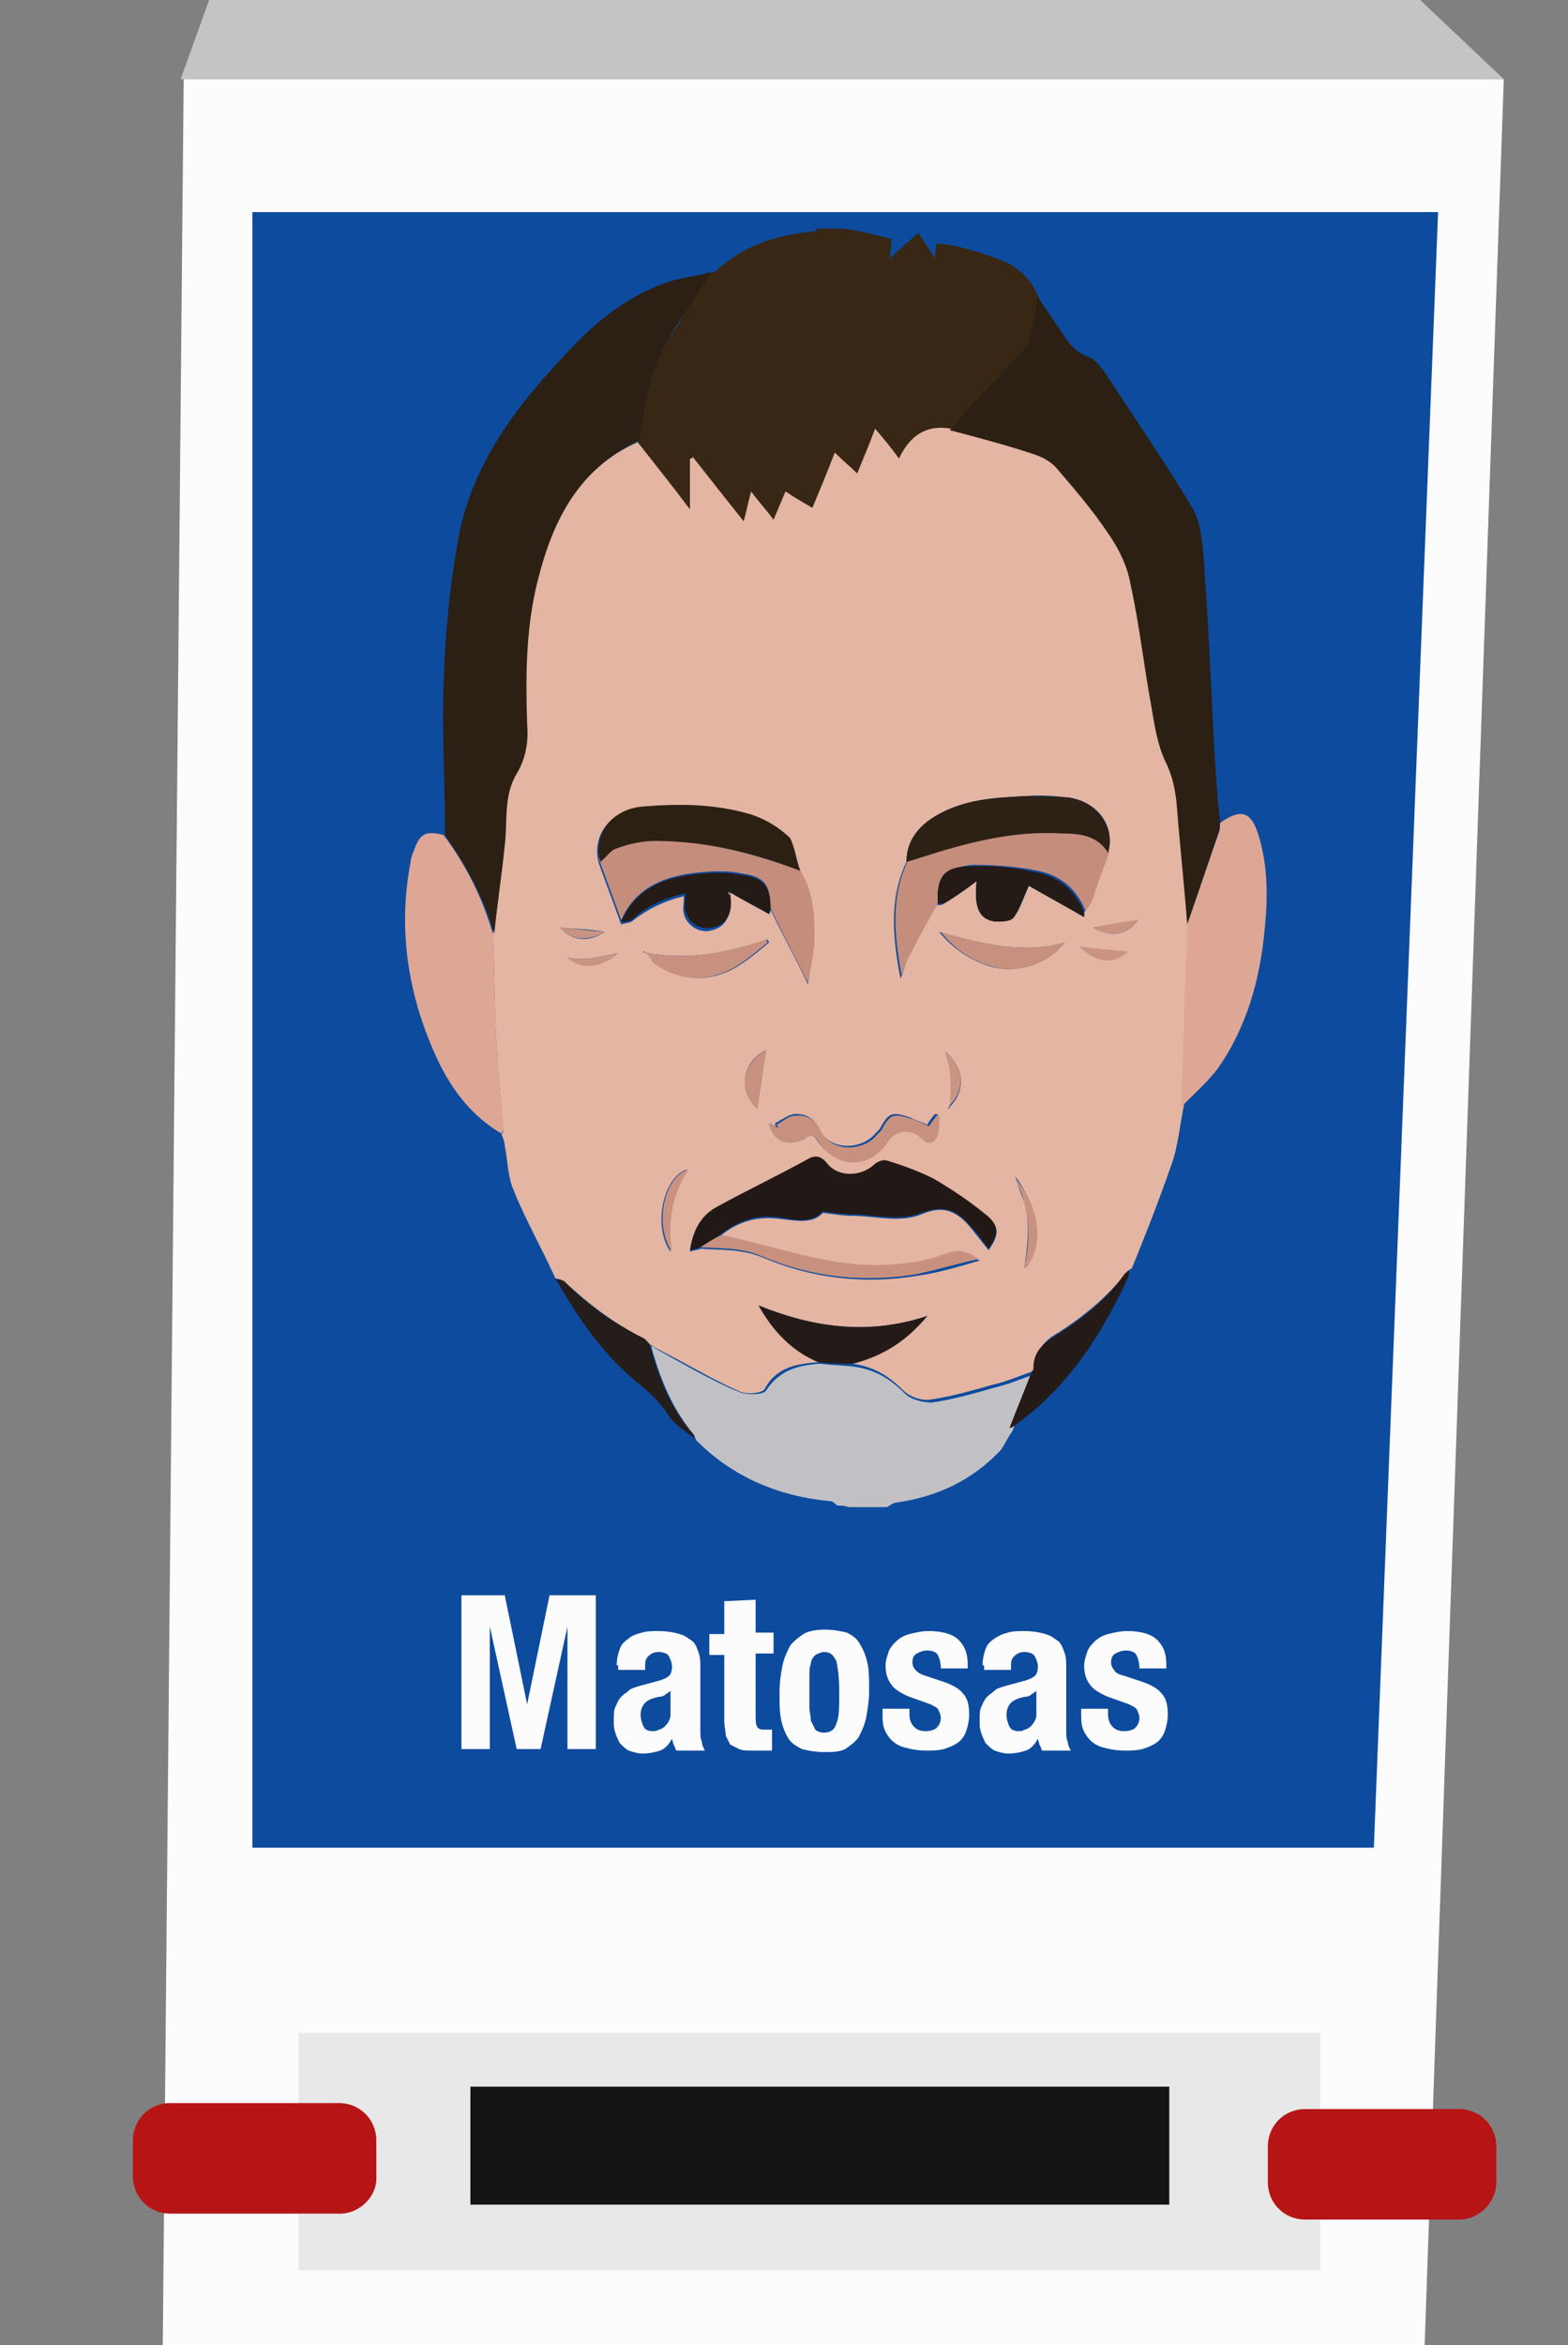 <?xml version="1.0" encoding="utf-8"?>
<!-- Generator: Adobe Illustrator 19.0.0, SVG Export Plug-In . SVG Version: 6.00 Build 0)  -->
<svg version="1.1" id="Layer_1" xmlns="http://www.w3.org/2000/svg" xmlns:xlink="http://www.w3.org/1999/xlink" x="0px" y="0px"
	 viewBox="-447 372 105 157" style="enable-background:new -447 372 105 157;" xml:space="preserve">
<rect x="-447" y="372" width="105" height="157" fill="#808080" stroke="none"/>
<style type="text/css">
	.st0{fill:#FCFCFC;}
	.st1{fill:#C4C4C4;}
	.st2{fill:#0D4B9E;}
	.st3{fill:#E8E8E8;}
	.st4{fill:#141414;}
	.st5{fill:#B71515;}
	.st6{fill:#372714;}
	.st7{fill:#C1C1C5;}
	.st8{fill:#E3B5A2;}
	.st9{fill:#2B2013;}
	.st10{fill:#DEA795;}
	.st11{fill:#241B18;}
	.st12{fill:#251D1A;}
	.st13{fill:#221916;}
	.st14{fill:#C48D7C;}
	.st15{fill:#C58D7C;}
	.st16{fill:#2D2115;}
	.st17{fill:#2C2013;}
	.st18{fill:#241B17;}
	.st19{fill:#C8917F;}
	.st20{fill:#C8907E;}
	.st21{fill:#C99280;}
	.st22{fill:#CA9482;}
	.st23{fill:#CB9482;}
	.st24{fill:#CA9381;}
</style>
<g>
	<g>
		<polygon class="st0" points="-351.6,529 -436.1,529 -434.7,377.3 -346.3,377.3 		"/>
		<polygon class="st1" points="-433,372 -351.9,372 -346.3,377.3 -434.9,377.3 		"/>
		<polygon class="st2" points="-355,495.7 -430.1,495.7 -430.1,386.2 -350.7,386.2 		"/>
		<rect x="-427" y="508.1" class="st3" width="68.4" height="15.9"/>
		<rect x="-415.5" y="511.7" class="st4" width="46.8" height="7.9"/>
	</g>
	<path class="st5" d="M-349.3,520.6h-10.3c-1.4,0-2.5-1.1-2.5-2.5v-2.4c0-1.4,1.1-2.5,2.5-2.5h10.3c1.4,0,2.5,1.1,2.5,2.5v2.4
		C-346.8,519.4-347.9,520.6-349.3,520.6z"/>
	<path class="st5" d="M-424.2,520.2h-11.4c-1.4,0-2.5-1.1-2.5-2.5v-2.4c0-1.4,1.1-2.5,2.5-2.5h11.3c1.4,0,2.5,1.1,2.5,2.5v2.4
		C-421.7,519-422.9,520.2-424.2,520.2z"/>
	<g>
		<g>
			<path class="st6" d="M-399.4,390.3c0.2-0.1,0.4-0.1,0.5-0.3c1.8-1.6,4-2.3,6.4-2.5c0.1,0,0.2-0.1,0.2-0.2c0.6,0,1.1,0,1.7,0
				c0.7,0.1,1.4,0.2,2.1,0.4c0.4,0.1,0.8,0.2,1.2,0.3c0,0.4-0.1,0.9-0.1,1.3c0,0-0.1,0-0.1,0c0,0,0,0.1,0,0.1c0,0,0.1-0.1,0.1-0.1
				c0.6-0.6,1.2-1.1,1.9-1.7c0.3,0.5,0.7,1,1.1,1.7c0-0.4,0.1-0.6,0.1-1c1.5,0.1,2.9,0.6,4.3,1.1c1.3,0.5,2.1,1.4,2.6,2.6
				c-0.1,0.7-0.3,1.4-0.4,2.1c-0.1,0.4-0.1,0.9-0.3,1.1c-1.2,1.4-2.5,2.7-3.8,4.1c-0.5,0.5-0.9,1.1-1.4,1.6c-1.7-0.4-2.7,0.5-3.5,2
				c-0.6-0.7-1-1.3-1.6-2c-0.4,1.1-0.8,2-1.2,3c-0.5-0.5-1-0.9-1.5-1.4c-0.5,1.3-1,2.5-1.5,3.7c-0.6-0.4-1.2-0.7-1.8-1.1
				c-0.3,0.6-0.5,1.2-0.8,1.9c-0.5-0.7-1-1.3-1.5-1.9c-0.2,0.7-0.3,1.2-0.5,2c-1.2-1.5-2.3-2.9-3.4-4.3c-0.1,0-0.1,0-0.2,0.1
				c0,1.1,0,2.1,0,3.4c-1.3-1.6-2.4-3-3.5-4.5c0.1-0.5,0.1-1.1,0.2-1.6c0.3-2.4,1.2-4.6,2.6-6.6
				C-400.8,392.2-400.1,391.3-399.4,390.3z"/>
			<path class="st7" d="M-390.9,472.8c-0.2-0.1-0.3-0.3-0.5-0.3c-3.4-0.3-6.5-1.6-8.9-4c0,0-0.1-0.1-0.1-0.1c0-0.1-0.1-0.2-0.1-0.3
				c-1.5-1.8-2.3-3.8-2.9-6c0.2,0.1,0.3,0.2,0.5,0.3c1.8,1,3.5,2,5.4,2.8c0.5,0.2,1.6,0.2,1.8-0.1c0.9-1.4,2.2-1.7,3.6-1.8
				c0.8,0.1,1.5,0.1,2.3,0.2c1.4,0.2,2.4,0.8,3.4,1.8c0.4,0.4,1.2,0.6,1.8,0.6c1.4-0.2,2.8-0.6,4.2-1c0.9-0.2,1.8-0.6,2.7-0.9
				c-0.5,1.3-1,2.5-1.5,3.8c-0.3,0.4-0.5,0.9-0.8,1.3c-1.9,2-4.2,3.1-7,3.5c-0.2,0-0.4,0.2-0.6,0.3c-0.2,0-0.5,0-0.7,0
				c-0.6,0-1.3,0-1.9,0C-390.4,472.8-390.7,472.8-390.9,472.8z"/>
			<path class="st8" d="M-377.8,463.8c-0.9,0.3-1.8,0.7-2.7,0.9c-1.4,0.4-2.8,0.8-4.2,1c-0.6,0.1-1.4-0.2-1.8-0.6
				c-1-1-2-1.6-3.4-1.8c1.9-0.5,3.5-1.6,5-3.2c-3.9,1.3-7.6,0.8-11.3-0.7c1,1.8,2.3,3,4,3.8c-1.4,0.1-2.8,0.3-3.6,1.8
				c-0.2,0.3-1.3,0.4-1.8,0.1c-1.8-0.8-3.6-1.9-5.4-2.8c-0.2-0.1-0.3-0.2-0.5-0.3c-0.1-0.1-0.3-0.3-0.4-0.4c-2-1-3.7-2.3-5.3-3.8
				c-0.1-0.1-0.4-0.2-0.6-0.2c-0.9-2-2-3.9-2.8-5.9c-0.4-0.9-0.4-2-0.6-3c0-0.2-0.1-0.5-0.2-0.7c0-0.1,0.1-0.2,0.1-0.3
				c-0.2-2.2-0.4-4.4-0.5-6.6c-0.1-2.2-0.1-4.3-0.2-6.5c0.2-2,0.5-3.9,0.7-5.9c0.2-1.6-0.1-3.3,0.8-4.8c0.6-1,0.8-2.1,0.7-3.3
				c-0.1-3.2-0.1-6.5,0.7-9.6c1-4.1,2.8-7.6,6.8-9.4c1.1,1.4,2.3,2.9,3.5,4.5c0-1.2,0-2.3,0-3.4c0.1,0,0.1,0,0.2-0.1
				c1.1,1.4,2.2,2.8,3.4,4.3c0.2-0.7,0.3-1.3,0.5-2c0.5,0.7,1,1.2,1.5,1.9c0.3-0.7,0.5-1.2,0.8-1.9c0.6,0.4,1.1,0.7,1.8,1.1
				c0.5-1.2,1-2.4,1.5-3.7c0.5,0.5,1,0.9,1.5,1.4c0.4-1,0.8-1.9,1.2-3c0.6,0.7,1.1,1.3,1.6,2c0.7-1.5,1.8-2.3,3.5-2
				c1.9,0.5,3.7,1,5.6,1.6c0.6,0.2,1.2,0.6,1.6,1c1.2,1.4,2.4,2.8,3.4,4.3c0.7,1,1.2,2.2,1.5,3.4c0.6,2.7,0.9,5.5,1.4,8.2
				c0.2,1.2,0.5,2.5,0.9,3.6c0.4,1,0.7,1.9,0.8,3c0.2,2.7,0.4,5.4,0.7,8c-0.1,4-0.2,8.1-0.3,12.1c-0.3,1.4-0.4,2.9-0.9,4.2
				c-0.8,2.3-1.7,4.6-2.6,6.8c-0.1,0.1-0.2,0.1-0.3,0.2c-1.3,1.7-2.9,3-4.6,4.1c-0.9,0.5-1.5,1.1-1.5,2.2
				C-377.8,463.7-377.8,463.7-377.8,463.8L-377.8,463.8z M-409,436.1C-409,436.1-409,436.1-409,436.1
				C-409,436.1-409,436.1-409,436.1C-409,436.1-409,436.1-409,436.1c0.9,0.8,2.3,0.7,3.4-0.3c0,0,0,0,0-0.1c0,0,0,0,0,0.1
				C-406.7,436-407.8,436.4-409,436.1z M-409.5,434.1C-409.5,434-409.5,434-409.5,434.1C-409.5,434-409.5,434.1-409.5,434.1
				c0.8,0.9,1.9,1,3,0.3C-407.4,434.2-408.5,434.2-409.5,434.1z M-370.8,433.6c-1,0.2-2,0.3-3,0.5
				C-372.6,434.8-371.5,434.6-370.8,433.6C-370.8,433.6-370.7,433.5-370.8,433.6C-370.7,433.5-370.7,433.5-370.8,433.6
				C-370.7,433.5-370.7,433.5-370.8,433.6z M-374.7,435.4C-374.7,435.4-374.7,435.4-374.7,435.4
				C-374.7,435.4-374.7,435.4-374.7,435.4C-374.7,435.4-374.7,435.4-374.7,435.4c1.1,1,2.3,1.2,3.2,0.3c0,0,0,0,0.1,0c0,0,0,0,0,0
				c0,0,0,0-0.1,0.1C-372.5,435.7-373.6,435.5-374.7,435.4z M-383.7,442.4C-383.8,442.4-383.8,442.4-383.7,442.4
				C-383.8,442.4-383.8,442.4-383.7,442.4c0.4,1.2,0.5,2.4,0.3,3.6c0,0.1-0.1,0.1-0.1,0.2c0,0,0,0,0.1,0c0-0.1,0-0.1,0.1-0.2
				C-382.3,444.9-382.5,443.4-383.7,442.4z M-401,450.3c-1.6,0.5-2.3,3.8-1.1,5.5C-402.3,453.7-402,451.9-401,450.3
				C-400.9,450.2-400.9,450.2-401,450.3C-400.9,450.2-400.9,450.2-401,450.3z M-378.4,456.9c0.1-0.1,0.3-0.2,0.3-0.4
				c1-1.5,0.4-4.1-0.9-5.7c0.2,0.7,0.4,1.2,0.6,1.7C-378,454-378.2,455.5-378.4,456.9C-378.5,456.9-378.5,457-378.4,456.9
				C-378.5,457-378.5,457-378.4,456.9C-378.5,457-378.5,456.9-378.4,456.9z M-375.7,435.1c-2.8,0.8-5.5,0.1-8.4-0.7
				c0.9,1.1,2.1,1.9,3.4,2.3C-378.9,437.2-376.9,436.6-375.7,435.1C-375.7,435.1-375.7,435-375.7,435.1
				C-375.7,435-375.7,435.1-375.7,435.1z M-403.7,435.8c-0.1,0-0.1-0.1-0.2-0.1c0,0,0,0,0,0.1C-403.8,435.7-403.8,435.8-403.7,435.8
				c0.2,0.2,0.3,0.5,0.6,0.7c1.8,1.3,3.9,1.3,5.8,0c0.6-0.4,1.2-0.9,1.8-1.4c0-0.1-0.1-0.1-0.1-0.2
				C-398.3,435.8-400.9,436.3-403.7,435.8z M-395.5,447.2c0-0.1-0.1-0.1-0.1-0.2C-395.6,447.1-395.5,447.1-395.5,447.2
				c0.3,1.2,1.2,1.6,2.2,1c0.4-0.3,0.7-0.3,1,0.1c1.2,1.9,3.5,1.9,4.7,0c0.5-0.8,1.6-0.8,2.2-0.2c0.5,0.5,0.9,0.5,1.1-0.2
				c0.2-0.4,0.1-0.9,0.1-1.3c-0.1,0-0.1,0-0.2,0c-0.2,0.2-0.4,0.5-0.5,0.7c-0.4-0.2-0.8-0.3-1.2-0.5c-1.2-0.4-1.4-0.3-2,0.8
				c-0.1,0.1-0.2,0.2-0.3,0.3c-0.9,1.1-3.1,1.2-3.8-0.4c-0.3-0.7-1-1-1.7-0.9c-0.4,0.1-0.8,0.4-1.2,0.6c0,0.1,0,0.1,0.1,0.2
				C-395.1,447.4-395.3,447.3-395.5,447.2z M-398,431.8c0.8,0.5,1.6,0.9,2.5,1.4c0,0,0.1-0.1,0.1-0.3c0.8,1.7,1.7,3.3,2.5,5
				c0.1-0.8,0.3-1.8,0.4-2.7c0.1-1.7-0.1-3.3-0.9-4.8c-0.3-0.8-0.3-1.7-0.8-2.2c-0.7-0.7-1.7-1.3-2.7-1.6c-2.3-0.8-4.8-0.8-7.2-0.5
				c-2.1,0.2-3.3,1.9-2.8,3.7c0.5,1.4,1,2.7,1.5,4.1c0.2-0.1,0.5-0.1,0.7-0.2c1-0.8,2.2-1.4,3.5-1.7c0,0.4-0.1,0.9,0,1.2
				c0.2,0.8,1.1,1.3,1.8,1.1c1-0.2,1.4-1,1.2-2.2C-398.1,431.9-398.1,431.8-398,431.8z M-374.4,433.1c0.1-0.2,0.3-0.4,0.4-0.6
				c0.4-1.1,0.8-2.2,1.2-3.4c0.5-1.7-0.6-3.4-2.6-3.7c-0.9-0.1-1.9-0.2-2.9-0.1c-2.1,0.1-4.1,0.2-6,1.3c-1.2,0.7-2,1.7-2,3.1
				c-1.2,2.5-0.9,5.2-0.4,7.8c0.2-0.4,0.3-0.8,0.4-1.2c0.7-1.3,1.3-2.5,2-3.7c0.2,0,0.4,0,0.5-0.1c0.7-0.5,1.3-0.9,2.2-1.5
				c-0.2,1.8,0.2,2.6,1.3,2.7c0.4,0,1,0,1.2-0.3c0.4-0.5,0.6-1.2,1-2.1c1.2,0.7,2.5,1.4,3.7,2.1
				C-374.4,433.3-374.4,433.2-374.4,433.1z M-398.7,454.7c1.1-0.9,2.4-1.3,3.9-1.1c1,0.1,2.2,0.4,2.9-0.4c0.8,0.1,1.4,0.2,2,0.2
				c1.5,0,3.1,0.5,4.6-0.1c1.4-0.6,2.3-0.3,3.3,0.9c0.4,0.5,0.8,1,1.2,1.5c0.7-1,0.8-1.6-0.2-2.3c-1.1-0.9-2.3-1.7-3.5-2.4
				c-0.9-0.5-2-0.9-3.1-1.2c-0.2-0.1-0.7,0.1-0.9,0.3c-0.9,0.8-2.3,0.8-3.1-0.1c-0.4-0.5-0.8-0.6-1.3-0.3c-2.1,1-4.1,2.1-6.1,3.2
				c-1,0.6-1.5,1.6-1.8,2.9c0.3-0.1,0.5-0.1,0.7-0.2c1.4,0.1,2.8,0,4.2,0.6c3.3,1.4,6.8,1.8,10.4,1.2c1.4-0.2,2.7-0.6,4.1-1
				c-0.7-0.5-1.3-0.7-2.1-0.4c-1,0.3-2.1,0.5-3.1,0.7C-390.9,457.1-394.8,455.5-398.7,454.7z M-396.3,446.2c0.2-1.3,0.4-2.7,0.6-3.9
				C-397.3,443.1-397.6,445-396.3,446.2z"/>
			<path class="st9" d="M-367.5,433.9c-0.2-2.7-0.5-5.4-0.7-8c-0.1-1.1-0.3-2-0.8-3c-0.5-1.1-0.7-2.4-0.9-3.6
				c-0.5-2.7-0.8-5.5-1.4-8.2c-0.2-1.2-0.8-2.4-1.5-3.4c-1-1.5-2.2-2.9-3.4-4.3c-0.4-0.5-1-0.8-1.6-1c-1.8-0.6-3.7-1.1-5.6-1.6
				c0.5-0.5,0.9-1.1,1.4-1.6c1.3-1.4,2.6-2.7,3.8-4.1c0.2-0.3,0.2-0.7,0.3-1.1c0.1-0.7,0.3-1.4,0.4-2.1c0.5,0.7,1,1.5,1.5,2.2
				c0.5,0.8,1,1.5,1.9,1.8c0.4,0.1,0.7,0.6,1,0.9c2,3.1,4.1,6.1,6,9.3c0.5,0.9,0.6,2.1,0.7,3.2c0.3,4.2,0.5,8.5,0.7,12.7
				c0.1,1.7,0.2,3.3,0.4,5c0,0.2,0,0.5-0.1,0.7C-366.1,429.8-366.8,431.9-367.5,433.9z"/>
			<path class="st10" d="M-367.5,433.9c0.7-2,1.4-4.1,2.1-6.1c0.1-0.2,0.1-0.5,0.1-0.7c1.4-1,2.1-0.8,2.6,0.9c0.6,2,0.6,4,0.4,6.1
				c-0.3,3.4-1.2,6.7-3.2,9.5c-0.7,0.9-1.6,1.7-2.4,2.5C-367.8,442-367.6,438-367.5,433.9z"/>
			<path class="st11" d="M-377.8,463.6c0-1.1,0.6-1.6,1.5-2.2c1.8-1.1,3.4-2.4,4.6-4.1c0.1-0.1,0.2-0.2,0.3-0.2c0,0.1,0,0.2,0,0.3
				c-1.8,3.9-4,7.4-7.6,10c-0.1,0.1-0.3,0.2-0.4,0.2c0.5-1.3,1-2.5,1.5-3.8c0,0,0,0,0,0C-377.8,463.7-377.8,463.7-377.8,463.6z"/>
			<path class="st9" d="M-404.2,401.5c-4.1,1.9-5.8,5.4-6.8,9.4c-0.8,3.2-0.8,6.4-0.7,9.6c0.1,1.2-0.1,2.3-0.7,3.3
				c-0.9,1.5-0.6,3.2-0.8,4.8c-0.2,2-0.5,3.9-0.7,5.9c-0.7-2.4-1.9-4.6-3.3-6.6c0-3.3-0.2-6.7-0.1-10c0.1-3.3,0.4-6.6,1-9.9
				c0.9-4.8,3.7-8.6,7-12.1c1.9-2.1,4-3.9,6.7-4.9c1-0.4,2.2-0.5,3.3-0.8c-0.7,1-1.4,2-2,3c-1.4,2-2.3,4.2-2.6,6.6
				C-404.1,400.4-404.1,400.9-404.2,401.5z"/>
			<path class="st10" d="M-417.3,427.9c1.5,2,2.6,4.2,3.3,6.6c0.1,2.2,0.1,4.3,0.2,6.5c0.1,2.2,0.3,4.4,0.5,6.6
				c0,0.1-0.1,0.2-0.1,0.3c-2.4-1.4-3.8-3.6-4.8-6.1c-1.6-3.9-2.1-8-1.3-12.1c0-0.2,0.1-0.5,0.2-0.7
				C-418.9,427.8-418.5,427.6-417.3,427.9z"/>
			<path class="st12" d="M-409.8,457.6c0.2,0.1,0.5,0.1,0.6,0.2c1.6,1.6,3.3,2.8,5.3,3.8c0.2,0.1,0.3,0.3,0.4,0.4
				c0.6,2.2,1.4,4.3,2.9,6c0.1,0.1,0.1,0.2,0.1,0.3c-0.6-0.5-1.3-0.9-1.7-1.5c-0.6-0.9-1.3-1.6-2.2-2.3
				C-406.7,462.6-408.3,460.2-409.8,457.6z"/>
			<path class="st11" d="M-392.2,463.2c-1.7-0.7-3-2-4-3.8c3.7,1.5,7.4,2,11.3,0.7c-1.4,1.7-3,2.7-5,3.2
				C-390.7,463.3-391.5,463.3-392.2,463.2z"/>
			<path class="st13" d="M-400.1,455.5c-0.2,0.1-0.4,0.1-0.7,0.2c0.2-1.3,0.7-2.3,1.8-2.9c2-1.1,4.1-2.1,6.1-3.2
				c0.5-0.3,0.9-0.2,1.3,0.3c0.7,0.9,2.2,0.9,3.1,0.1c0.2-0.2,0.6-0.4,0.9-0.3c1,0.3,2.1,0.7,3.1,1.2c1.2,0.7,2.4,1.5,3.5,2.4
				c0.9,0.7,0.9,1.3,0.2,2.3c-0.4-0.5-0.7-1-1.2-1.5c-1-1.2-1.9-1.4-3.3-0.9c-1.6,0.6-3.1,0.1-4.6,0.1c-0.6,0-1.3-0.1-2-0.2
				c-0.7,0.8-1.9,0.6-2.9,0.4c-1.5-0.2-2.7,0.2-3.9,1.1C-399.2,455-399.7,455.3-400.1,455.5z"/>
			<path class="st14" d="M-393.4,430.3c0.9,1.5,1,3.1,0.9,4.8c0,1-0.3,1.9-0.4,2.7c-0.8-1.6-1.7-3.3-2.5-5c0-1.5-0.4-2.1-1.8-2.3
				c-0.9-0.2-1.9-0.2-2.9-0.1c-2.2,0.2-4.3,0.9-5.3,3.2c-0.5-1.4-1-2.7-1.5-4.1c0.4-0.3,0.7-0.7,1.1-0.9c0.9-0.3,1.8-0.5,2.6-0.5
				C-399.8,428.3-396.6,429.1-393.4,430.3z"/>
			<path class="st15" d="M-384.2,432.5c-0.7,1.2-1.4,2.5-2,3.7c-0.2,0.4-0.3,0.8-0.4,1.2c-0.5-2.6-0.8-5.3,0.4-7.8
				c0.3-0.1,0.7-0.2,1-0.3c3-1,6.1-1.8,9.4-1.6c1.2,0.1,2.4,0.2,3.1,1.3c-0.4,1.1-0.8,2.2-1.2,3.4c-0.1,0.2-0.3,0.4-0.4,0.6
				c-0.6-1.5-1.7-2.4-3.2-2.7c-1.4-0.3-3-0.4-4.4-0.4C-383.8,430.1-384.3,430.8-384.2,432.5z"/>
			<path class="st16" d="M-372.8,429.1c-0.7-1.2-2-1.3-3.1-1.3c-3.2-0.2-6.3,0.6-9.4,1.6c-0.3,0.1-0.6,0.2-1,0.3
				c0-1.4,0.8-2.4,2-3.1c1.9-1.1,3.9-1.2,6-1.3c1,0,1.9,0,2.9,0.1C-373.5,425.7-372.3,427.4-372.8,429.1z"/>
			<path class="st17" d="M-393.4,430.3c-3.1-1.2-6.4-2-9.7-2c-0.9,0-1.8,0.2-2.6,0.5c-0.4,0.1-0.7,0.6-1.1,0.9
				c-0.5-1.8,0.7-3.5,2.8-3.7c2.4-0.2,4.8-0.2,7.2,0.5c1,0.3,2,0.9,2.7,1.6C-393.8,428.6-393.7,429.6-393.4,430.3z"/>
			<path class="st18" d="M-405.4,433.7c1-2.3,3-3,5.3-3.2c0.9-0.1,1.9-0.1,2.9,0.1c1.4,0.2,1.8,0.8,1.8,2.3
				c-0.1,0.1-0.1,0.3-0.1,0.3c-0.8-0.5-1.7-0.9-2.5-1.4c0,0-0.1-0.1-0.1-0.1c0,0.1,0,0.1,0,0.2c0.2,1.2-0.2,2-1.2,2.2
				c-0.8,0.2-1.6-0.3-1.8-1.1c-0.1-0.4,0-0.8,0-1.2c-1.3,0.3-2.5,0.8-3.5,1.7C-404.8,433.7-405.1,433.7-405.4,433.7z"/>
			<path class="st18" d="M-384.2,432.5c-0.1-1.8,0.4-2.5,2.2-2.5c1.5-0.1,3,0.1,4.4,0.4c1.5,0.3,2.6,1.2,3.2,2.7c0,0.1,0,0.3,0,0.3
				c-1.2-0.7-2.5-1.4-3.7-2.1c-0.4,0.8-0.6,1.5-1,2.1c-0.2,0.3-0.8,0.3-1.2,0.3c-1.1-0.1-1.5-0.9-1.3-2.7c-0.8,0.6-1.5,1.1-2.2,1.5
				C-383.9,432.5-384.1,432.5-384.2,432.5z"/>
			<path class="st19" d="M-400.1,455.5c0.5-0.3,0.9-0.6,1.4-0.8c4,0.8,7.8,2.4,12,1.9c1.1-0.1,2.1-0.3,3.1-0.7
				c0.8-0.3,1.5-0.1,2.1,0.4c-1.4,0.3-2.7,0.7-4.1,1c-3.6,0.6-7.1,0.2-10.4-1.2C-397.4,455.5-398.7,455.6-400.1,455.5z"/>
			<path class="st19" d="M-395.5,447.2c0.2,0.1,0.4,0.2,0.6,0.3c0-0.1,0-0.1-0.1-0.2c0.4-0.2,0.8-0.6,1.2-0.6
				c0.7-0.1,1.4,0.2,1.7,0.9c0.7,1.6,2.9,1.5,3.8,0.4c0.1-0.1,0.2-0.2,0.3-0.3c0.6-1.1,0.8-1.2,2-0.8c0.4,0.1,0.8,0.3,1.2,0.5
				c0.2-0.3,0.4-0.5,0.5-0.7c0.1,0,0.1,0,0.2,0c0,0.4,0,0.9-0.1,1.3c-0.2,0.6-0.7,0.7-1.1,0.2c-0.6-0.6-1.7-0.6-2.2,0.2
				c-1.2,1.9-3.5,1.9-4.7,0c-0.3-0.5-0.6-0.4-1-0.1C-394.3,448.8-395.2,448.4-395.5,447.2L-395.5,447.2z"/>
			<path class="st19" d="M-403.7,435.8c2.7,0.5,5.4,0,8-0.9c0,0.1,0.1,0.1,0.1,0.2c-0.6,0.5-1.2,1-1.8,1.4c-1.9,1.3-4,1.3-5.8,0
				C-403.4,436.3-403.5,436-403.7,435.8L-403.7,435.8z"/>
			<path class="st20" d="M-375.7,435.1c-1.2,1.5-3.2,2.1-4.9,1.6c-1.4-0.4-2.5-1.2-3.4-2.3C-381.2,435.2-378.5,435.9-375.7,435.1
				L-375.7,435.1z"/>
			<path class="st21" d="M-396.3,446.2c-1.3-1.2-1-3,0.6-3.9C-395.9,443.5-396.1,444.8-396.3,446.2z"/>
			<path class="st21" d="M-378.4,456.9c0.3-1.4,0.4-2.9,0-4.3c-0.1-0.5-0.3-1-0.6-1.7c1.4,1.6,2,4.1,0.9,5.7
				C-378.2,456.7-378.3,456.8-378.4,456.9C-378.4,456.9-378.4,456.9-378.4,456.9z"/>
			<path class="st21" d="M-400.9,450.3c-1.1,1.7-1.4,3.5-1.1,5.5C-403.2,454.1-402.6,450.8-400.9,450.3L-400.9,450.3z"/>
			<path class="st22" d="M-383.4,446c0.1-1.2,0.1-2.4-0.3-3.6l0,0C-382.5,443.4-382.3,444.9-383.4,446L-383.4,446z"/>
			<path class="st23" d="M-374.7,435.4c1.1,0.1,2.2,0.2,3.2,0.3l0,0C-372.3,436.6-373.6,436.5-374.7,435.4L-374.7,435.4z"/>
			<path class="st24" d="M-370.8,433.6c-0.7,1-1.9,1.2-3,0.5C-372.8,433.9-371.8,433.7-370.8,433.6L-370.8,433.6z"/>
			<path class="st23" d="M-409.5,434.1c1,0.1,2,0.2,3,0.3C-407.6,435-408.7,435-409.5,434.1L-409.5,434.1z"/>
			<path class="st22" d="M-405.6,435.8c-1.1,1-2.5,1.2-3.4,0.3l0,0C-407.8,436.4-406.7,436-405.6,435.8L-405.6,435.8z"/>
			<path class="st22" d="M-383.4,446c0,0.1,0,0.1-0.1,0.2c0,0-0.1,0-0.1,0C-383.5,446.1-383.4,446.1-383.4,446
				C-383.4,446-383.4,446-383.4,446z"/>
			<path class="st19" d="M-395.5,447.2c0-0.1-0.1-0.1-0.1-0.2C-395.6,447.1-395.5,447.1-395.5,447.2
				C-395.5,447.2-395.5,447.2-395.5,447.2z"/>
			<path class="st19" d="M-403.7,435.8c-0.1,0-0.1,0-0.2-0.1c0,0,0-0.1,0-0.1C-403.8,435.7-403.7,435.7-403.7,435.8
				C-403.7,435.8-403.7,435.8-403.7,435.8z"/>
			<path class="st7" d="M-377.8,463.6c0,0.1-0.1,0.1-0.1,0.2C-377.8,463.7-377.8,463.7-377.8,463.6z"/>
			<path class="st24" d="M-370.8,433.6C-370.7,433.5-370.7,433.5-370.8,433.6C-370.7,433.5-370.7,433.5-370.8,433.6
				C-370.7,433.5-370.8,433.6-370.8,433.6C-370.8,433.6-370.8,433.6-370.8,433.6z"/>
			<path class="st23" d="M-409.5,434.1C-409.5,434.1-409.5,434-409.5,434.1C-409.5,434-409.5,434-409.5,434.1
				C-409.5,434.1-409.5,434.1-409.5,434.1z"/>
			<path class="st20" d="M-375.7,435.1C-375.7,435.1-375.7,435-375.7,435.1C-375.7,435-375.7,435.1-375.7,435.1
				C-375.7,435.1-375.7,435.1-375.7,435.1z"/>
			<path class="st21" d="M-378.4,456.9C-378.5,456.9-378.5,457-378.4,456.9C-378.5,457-378.5,457-378.4,456.9
				C-378.5,457-378.5,456.9-378.4,456.9C-378.4,456.9-378.4,456.9-378.4,456.9z"/>
			<path class="st23" d="M-374.7,435.4C-374.7,435.4-374.7,435.4-374.7,435.4C-374.7,435.4-374.7,435.4-374.7,435.4
				C-374.7,435.4-374.7,435.4-374.7,435.4C-374.7,435.4-374.7,435.4-374.7,435.4z"/>
			<path class="st22" d="M-405.6,435.8C-405.5,435.8-405.5,435.7-405.6,435.8C-405.5,435.7-405.5,435.8-405.6,435.8
				C-405.6,435.8-405.6,435.8-405.6,435.8z"/>
			<path class="st23" d="M-371.5,435.8C-371.4,435.8-371.4,435.7-371.5,435.8C-371.4,435.7-371.4,435.7-371.5,435.8
				C-371.4,435.8-371.4,435.8-371.5,435.8C-371.5,435.8-371.5,435.8-371.5,435.8z"/>
			<path class="st21" d="M-401,450.3C-400.9,450.2-400.9,450.2-401,450.3C-400.9,450.2-400.9,450.2-401,450.3
				C-400.9,450.3-401,450.3-401,450.3z"/>
			<path class="st22" d="M-409,436.1C-409,436.1-409,436.1-409,436.1C-409,436.1-409,436.1-409,436.1
				C-409,436.1-409,436.1-409,436.1C-409,436.1-409,436.1-409,436.1z"/>
			<path class="st22" d="M-383.7,442.4C-383.8,442.4-383.8,442.4-383.7,442.4C-383.8,442.4-383.8,442.4-383.7,442.4
				C-383.7,442.4-383.7,442.4-383.7,442.4z"/>
			<path class="st8" d="M-398.2,431.9c0-0.1,0-0.1,0-0.2c0,0,0.1,0.1,0.1,0.1C-398.1,431.8-398.1,431.9-398.2,431.9z"/>
		</g>
	</g>
	<g>
		<path class="st0" d="M-413.2,478.8l1.5,7.3l0,0l1.5-7.3h3.1v10.3h-1.9v-8.2l0,0l-1.8,8.2h-1.6l-1.8-8.2l0,0v8.2h-1.9v-10.3H-413.2
			z"/>
		<path class="st0" d="M-405.7,483.5c0-0.5,0.1-0.8,0.2-1.1c0.1-0.3,0.3-0.5,0.6-0.7c0.2-0.2,0.5-0.3,0.9-0.4
			c0.3-0.1,0.7-0.1,1.1-0.1c0.6,0,1.1,0.1,1.4,0.2c0.4,0.1,0.6,0.3,0.9,0.5c0.2,0.2,0.3,0.5,0.4,0.8c0.1,0.3,0.1,0.6,0.1,1v4.1
			c0,0.4,0,0.6,0.1,0.8c0,0.2,0.1,0.4,0.2,0.6h-1.9c-0.1-0.1-0.1-0.3-0.2-0.4c0-0.1-0.1-0.3-0.1-0.4l0,0c-0.2,0.4-0.5,0.7-0.8,0.8
			c-0.3,0.1-0.7,0.2-1.2,0.2c-0.3,0-0.6-0.1-0.9-0.2c-0.2-0.1-0.4-0.3-0.6-0.5c-0.1-0.2-0.2-0.4-0.3-0.7c-0.1-0.3-0.1-0.5-0.1-0.8
			c0-0.4,0-0.7,0.1-0.9c0.1-0.2,0.2-0.5,0.4-0.7c0.2-0.2,0.4-0.3,0.6-0.5c0.2-0.1,0.5-0.2,0.9-0.3l1.1-0.3c0.3-0.1,0.5-0.2,0.6-0.3
			c0.1-0.1,0.2-0.3,0.2-0.6c0-0.3-0.1-0.5-0.2-0.7c-0.1-0.2-0.4-0.3-0.7-0.3c-0.3,0-0.5,0.1-0.7,0.3c-0.2,0.2-0.2,0.4-0.2,0.7v0.2
			h-1.8v-0.3H-405.7z M-402.5,485.5c-0.2,0.1-0.3,0.1-0.4,0.1c-0.4,0.1-0.7,0.2-0.9,0.4c-0.2,0.2-0.3,0.5-0.3,0.8
			c0,0.3,0.1,0.6,0.2,0.8c0.1,0.2,0.3,0.3,0.6,0.3c0.1,0,0.3,0,0.4-0.1c0.1,0,0.3-0.1,0.4-0.2s0.2-0.2,0.3-0.4
			c0.1-0.2,0.1-0.3,0.1-0.5v-1.5C-402.2,485.3-402.4,485.4-402.5,485.5z"/>
		<path class="st0" d="M-396.4,479.1v2.2h1.2v1.4h-1.2v4.2c0,0.3,0,0.5,0.1,0.7c0.1,0.2,0.3,0.2,0.6,0.2c0.1,0,0.2,0,0.2,0
			c0.1,0,0.1,0,0.2,0v1.4c-0.2,0-0.4,0-0.6,0c-0.2,0-0.4,0-0.7,0c-0.4,0-0.7,0-0.9-0.1c-0.2-0.1-0.4-0.2-0.6-0.3
			c-0.1-0.2-0.2-0.4-0.3-0.6c0-0.3-0.1-0.6-0.1-1v-4.4h-1v-1.4h1v-2.2L-396.4,479.1L-396.4,479.1z"/>
		<path class="st0" d="M-394.6,483.5c0.1-0.5,0.3-0.9,0.5-1.3c0.2-0.3,0.6-0.6,0.9-0.8c0.3-0.2,0.9-0.3,1.4-0.3
			c0.6,0,1.1,0.1,1.5,0.2c0.4,0.2,0.7,0.4,0.9,0.8c0.2,0.3,0.4,0.8,0.5,1.3s0.1,1.1,0.1,1.8c0,0.7-0.1,1.2-0.2,1.8
			c-0.1,0.5-0.3,0.9-0.5,1.3c-0.2,0.3-0.6,0.6-0.9,0.8c-0.4,0.2-0.9,0.2-1.4,0.2c-0.6,0-1.1-0.1-1.5-0.2c-0.4-0.2-0.7-0.4-0.9-0.7
			c-0.2-0.3-0.4-0.8-0.5-1.3c-0.1-0.5-0.1-1.1-0.1-1.8C-394.8,484.6-394.7,484-394.6,483.5z M-392.8,486.3c0,0.3,0.1,0.6,0.1,0.9
			c0.1,0.2,0.2,0.4,0.3,0.6c0.1,0.1,0.3,0.2,0.6,0.2c0.4,0,0.7-0.2,0.8-0.6c0.2-0.4,0.2-1.1,0.2-2.1s-0.1-1.7-0.2-2.1
			c-0.2-0.4-0.4-0.6-0.8-0.6c-0.2,0-0.4,0.1-0.6,0.2c-0.1,0.1-0.3,0.3-0.3,0.6c-0.1,0.2-0.1,0.5-0.1,0.9c0,0.3,0,0.7,0,1.1
			C-392.8,485.6-392.8,486-392.8,486.3z"/>
		<path class="st0" d="M-386.1,486.8c0,0.3,0.1,0.6,0.3,0.8c0.2,0.2,0.4,0.3,0.8,0.3c0.3,0,0.6-0.1,0.7-0.2c0.2-0.2,0.3-0.4,0.3-0.7
			c0-0.2-0.1-0.4-0.2-0.6c-0.1-0.1-0.3-0.2-0.5-0.3l-1.4-0.5c-0.5-0.2-1-0.5-1.2-0.8c-0.3-0.4-0.4-0.8-0.4-1.3
			c0-0.3,0.1-0.6,0.2-0.9s0.3-0.5,0.5-0.7c0.2-0.2,0.5-0.4,0.9-0.5c0.4-0.1,0.8-0.2,1.3-0.2c0.9,0,1.6,0.2,2,0.6
			c0.4,0.4,0.6,0.9,0.6,1.6v0.3h-1.8c0-0.4-0.1-0.7-0.2-0.9c-0.1-0.2-0.4-0.3-0.7-0.3c-0.3,0-0.5,0.1-0.7,0.2
			c-0.2,0.1-0.3,0.3-0.3,0.6c0,0.2,0.1,0.4,0.2,0.5c0.1,0.1,0.3,0.3,0.7,0.4l1.2,0.4c0.6,0.2,1.1,0.5,1.3,0.8
			c0.3,0.3,0.4,0.8,0.4,1.4c0,0.4-0.1,0.8-0.2,1.1c-0.1,0.3-0.3,0.6-0.6,0.8s-0.6,0.3-0.9,0.4c-0.4,0.1-0.7,0.1-1.2,0.1
			c-0.6,0-1-0.1-1.4-0.2c-0.4-0.1-0.7-0.3-0.9-0.5c-0.2-0.2-0.4-0.5-0.5-0.8c-0.1-0.3-0.1-0.6-0.1-1v-0.3h1.8V486.8z"/>
		<path class="st0" d="M-381.2,483.5c0-0.5,0.1-0.8,0.2-1.1c0.1-0.3,0.3-0.5,0.6-0.7c0.3-0.2,0.5-0.3,0.9-0.4
			c0.3-0.1,0.7-0.1,1.1-0.1c0.6,0,1.1,0.1,1.4,0.2c0.4,0.1,0.6,0.3,0.9,0.5c0.2,0.2,0.3,0.5,0.4,0.8c0.1,0.3,0.1,0.6,0.1,1v4.1
			c0,0.4,0,0.6,0.1,0.8c0,0.2,0.1,0.4,0.2,0.6h-1.9c-0.1-0.1-0.1-0.3-0.2-0.4c0-0.1-0.1-0.3-0.1-0.4l0,0c-0.2,0.4-0.5,0.7-0.8,0.8
			c-0.3,0.1-0.7,0.2-1.2,0.2c-0.3,0-0.6-0.1-0.9-0.2c-0.2-0.1-0.4-0.3-0.6-0.5c-0.1-0.2-0.2-0.4-0.3-0.7c-0.1-0.3-0.1-0.5-0.1-0.8
			c0-0.4,0-0.7,0.1-0.9c0.1-0.2,0.2-0.5,0.4-0.7c0.2-0.2,0.4-0.3,0.6-0.5c0.2-0.1,0.5-0.2,0.9-0.3l1.1-0.3c0.3-0.1,0.5-0.2,0.6-0.3
			c0.1-0.1,0.2-0.3,0.2-0.6c0-0.3-0.1-0.5-0.2-0.7c-0.1-0.2-0.4-0.3-0.7-0.3c-0.3,0-0.5,0.1-0.7,0.3c-0.2,0.2-0.2,0.4-0.2,0.7v0.2
			h-1.8v-0.3H-381.2z M-378,485.5c-0.2,0.1-0.3,0.1-0.4,0.1c-0.4,0.1-0.7,0.2-0.9,0.4c-0.2,0.2-0.3,0.5-0.3,0.8
			c0,0.3,0.1,0.6,0.2,0.8c0.1,0.2,0.3,0.3,0.6,0.3c0.1,0,0.3,0,0.4-0.1c0.1,0,0.3-0.1,0.4-0.2c0.1-0.1,0.2-0.2,0.3-0.4
			s0.1-0.3,0.1-0.5v-1.5C-377.7,485.3-377.9,485.4-378,485.5z"/>
		<path class="st0" d="M-372.8,486.8c0,0.3,0.1,0.6,0.3,0.8c0.2,0.2,0.4,0.3,0.8,0.3c0.3,0,0.6-0.1,0.7-0.2c0.2-0.2,0.3-0.4,0.3-0.7
			c0-0.2-0.1-0.4-0.2-0.6c-0.1-0.1-0.3-0.2-0.5-0.3l-1.4-0.5c-0.5-0.2-1-0.5-1.2-0.8c-0.3-0.4-0.4-0.8-0.4-1.3
			c0-0.3,0.1-0.6,0.2-0.9c0.1-0.3,0.3-0.5,0.5-0.7c0.2-0.2,0.5-0.4,0.9-0.5c0.4-0.1,0.8-0.2,1.3-0.2c0.9,0,1.6,0.2,2,0.6
			c0.4,0.4,0.6,0.9,0.6,1.6v0.3h-1.8c0-0.4-0.1-0.7-0.2-0.9c-0.1-0.2-0.4-0.3-0.7-0.3c-0.3,0-0.5,0.1-0.7,0.2
			c-0.2,0.1-0.3,0.3-0.3,0.6c0,0.2,0.1,0.4,0.2,0.5c0.1,0.2,0.3,0.3,0.7,0.4l1.2,0.4c0.6,0.2,1.1,0.5,1.3,0.8
			c0.3,0.3,0.4,0.8,0.4,1.4c0,0.4-0.1,0.8-0.2,1.1c-0.1,0.3-0.3,0.6-0.6,0.8c-0.3,0.2-0.6,0.3-0.9,0.4c-0.4,0.1-0.7,0.1-1.2,0.1
			c-0.6,0-1-0.1-1.4-0.2c-0.4-0.1-0.7-0.3-0.9-0.5c-0.2-0.2-0.4-0.5-0.5-0.8c-0.1-0.3-0.1-0.6-0.1-1v-0.3h1.8V486.8L-372.8,486.8z"
			/>
	</g>
</g>
</svg>
